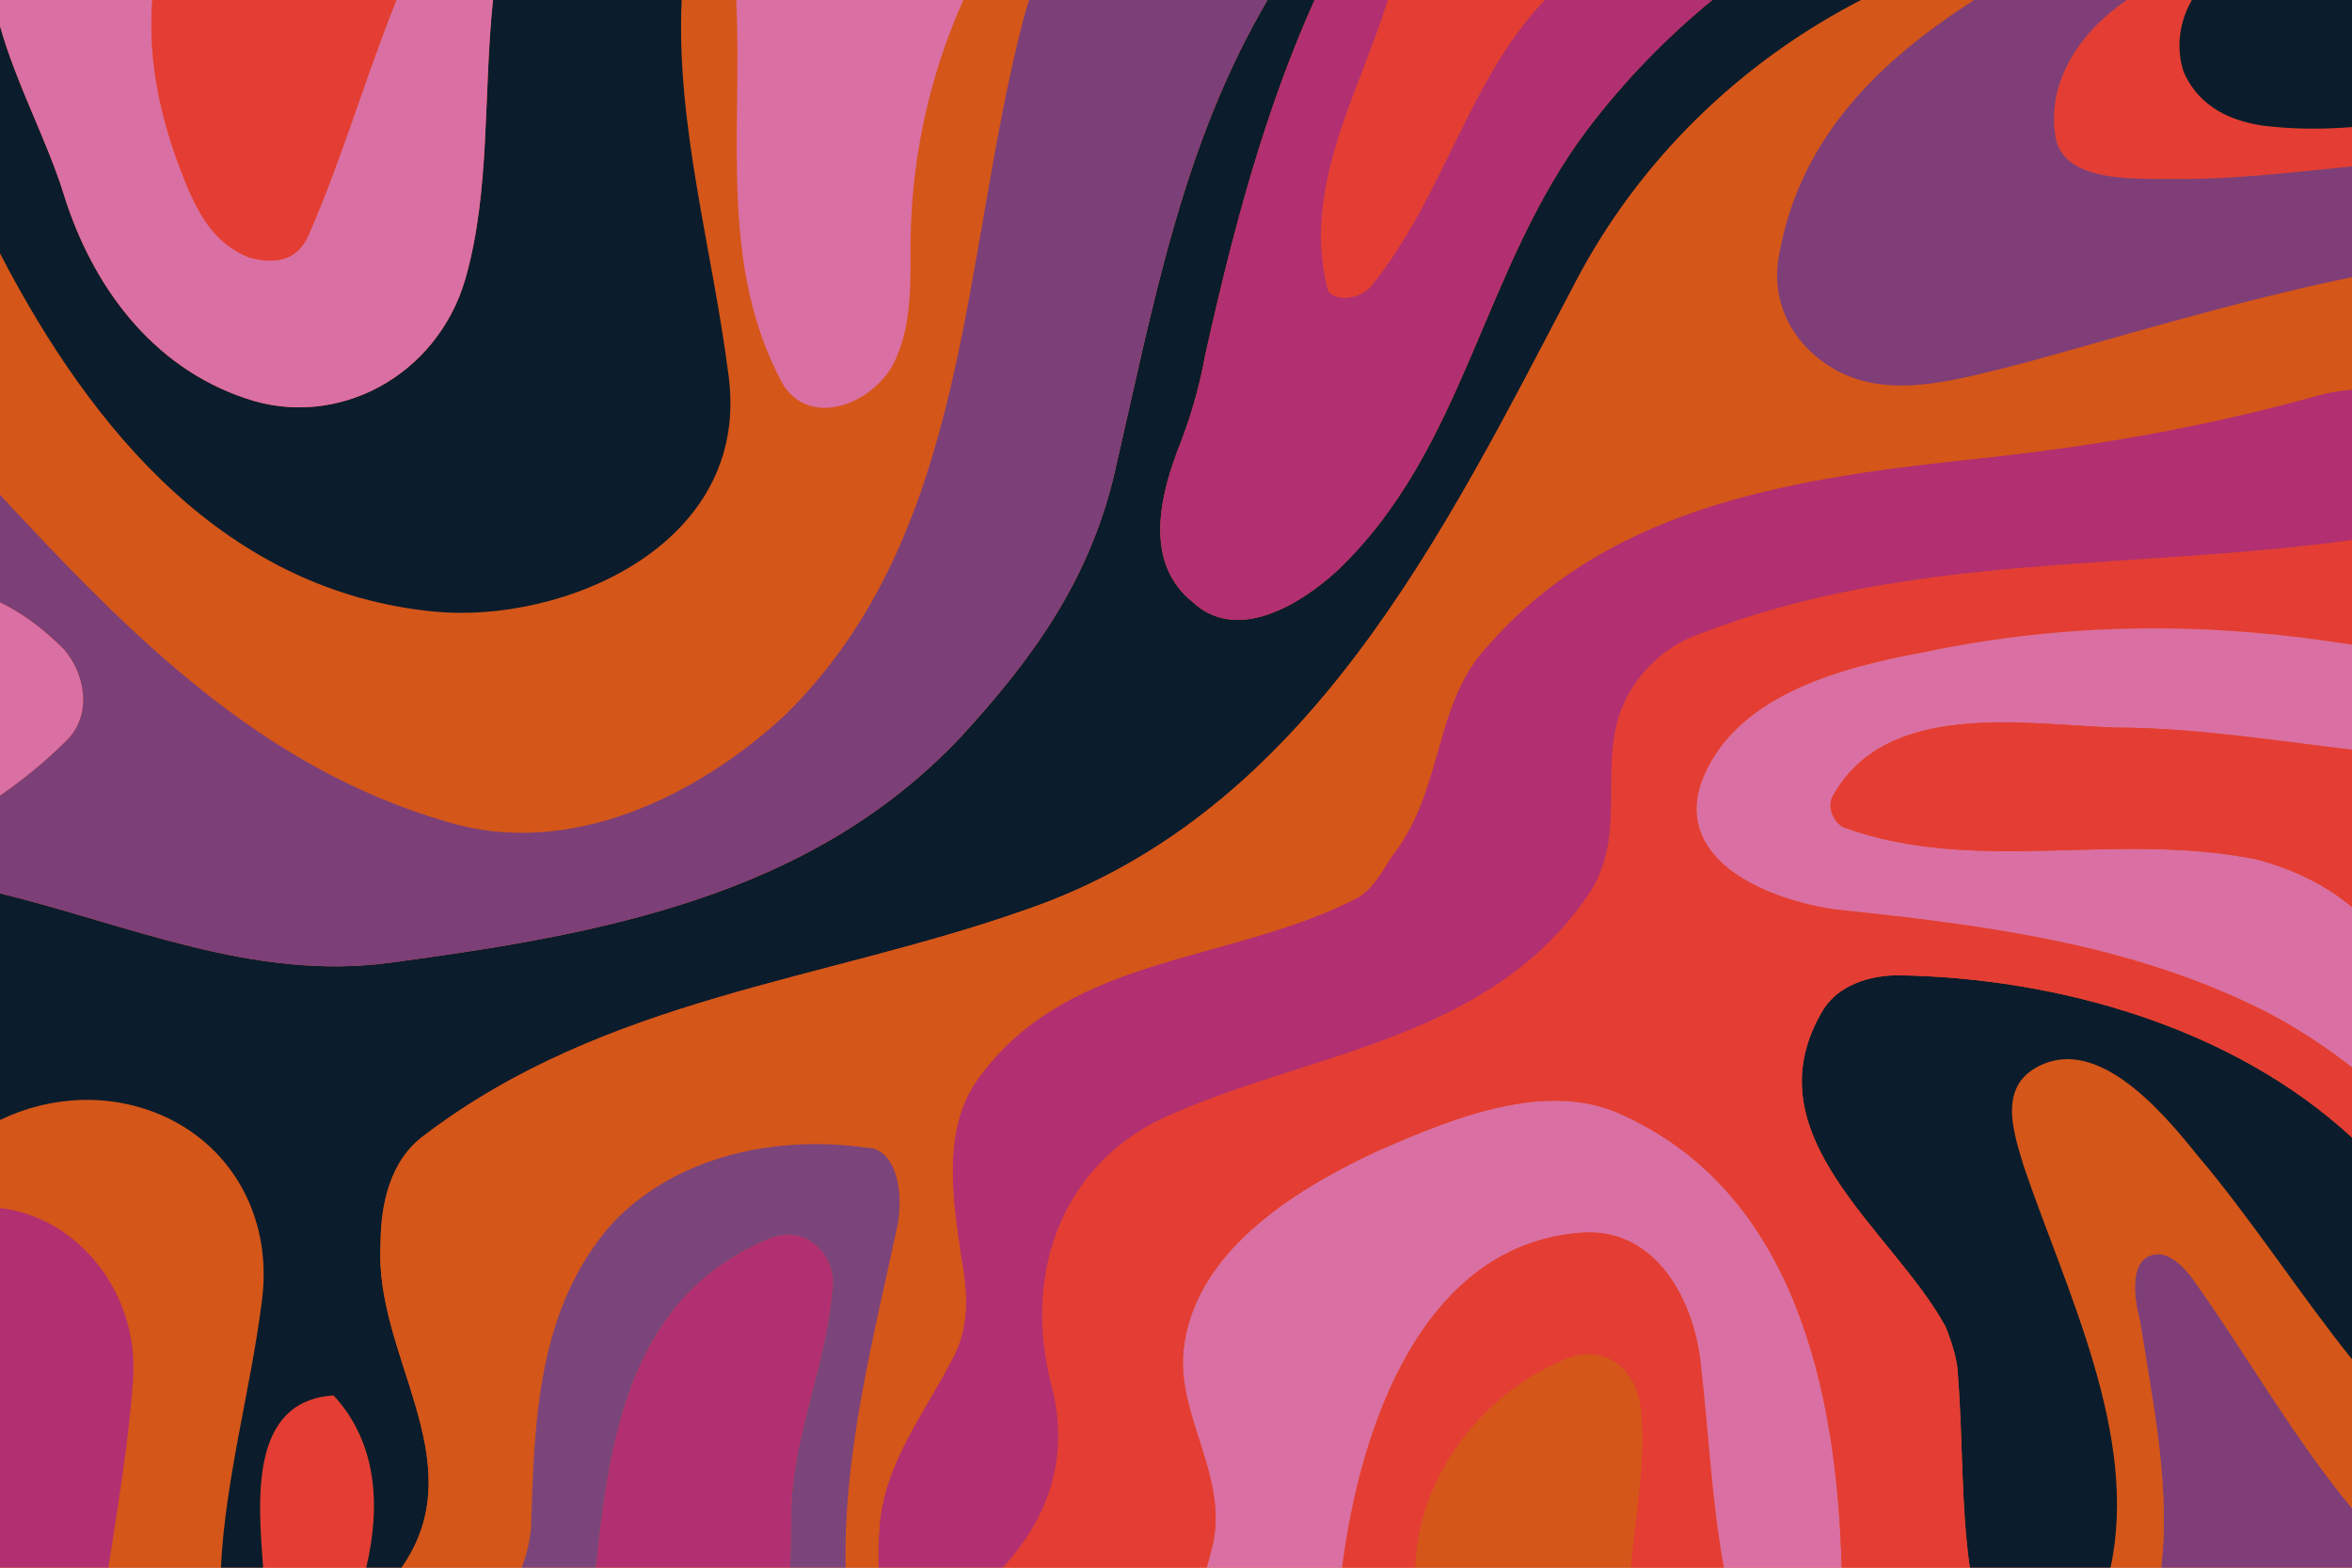 <?xml version="1.0" encoding="utf-8"?>
<!-- Generator: Adobe Illustrator 27.5.0, SVG Export Plug-In . SVG Version: 6.00 Build 0)  -->
<svg version="1.1" id="BACKGROUND" xmlns="http://www.w3.org/2000/svg" xmlns:xlink="http://www.w3.org/1999/xlink" x="0px" y="0px"
	 viewBox="0 0 750 500" style="enable-background:new 0 0 750 500;" xml:space="preserve">
<rect style="fill:#D45619;" width="750" height="500"/>
<g>
	<path style="fill:#D45619;" d="M52.36,356.055c-17.117-7.73-36.362-6.605-52.36,1.16v28.079
		c25.371,2.946,44.89,27.931,42.36,55.761c-1.469,19.836-4.826,39.401-7.794,58.945h35.882c1.32-27.884,9.495-57.105,12.911-83.945
		C87.36,389.055,74.36,366.055,52.36,356.055z"/>
	<path style="fill:#B22F71;" d="M0,385.294V500h34.566c2.967-19.544,6.324-39.109,7.794-58.945
		C44.89,413.224,25.371,388.24,0,385.294z"/>
	<path style="fill:#E43D34;" d="M106.36,445.055C79.469,446.848,82.306,478.362,83.903,500h32.877
		C121.474,480.208,120.217,460.021,106.36,445.055z"/>
	<path style="fill:#0B1C2C;" d="M545.995,0c-14.75,12.086-28.131,25.918-39.635,41.055c-34,45-39,102-80,141c-12,11-32,23-46,10
		c-15-12-11-32-5-48c4-10,7-20,9-31C393.324,72.719,403.406,35.174,419.186,0H404.19c-27.341,46.521-36.37,97.061-48.831,151.055
		c-8,34-26,59-49,84c-48,51-115,63-182,72C80.632,312.885,41.625,295.112,0,284.926v72.289c15.998-7.765,35.243-8.89,52.36-1.16
		c22,10,35,33,31,60c-3.416,26.84-11.591,56.061-12.911,83.945h13.454c-1.597-21.638-4.434-53.152,22.457-54.945
		c13.857,14.966,15.114,35.153,10.42,54.945h11.285c0.432-0.648,0.872-1.286,1.296-1.945c21-33-10-66-8-101c0-13,3-27,14-35
		c58-44,127-49,192-72c90-31,133-120,175-200C522.786,50.979,555.049,19.8,593.533,0H545.995z"/>
	<path style="fill:#B22F71;" d="M423.36,92.055C415.242,59.583,433.155,30.366,442.616,0h-23.43
		c-15.78,35.174-25.862,72.719-34.826,113.055c-2,11-5,21-9,31c-6,16-10,36,5,48c14,13,34,1,46-10c41-39,46-96,80-141
		C517.864,25.918,531.245,12.086,545.995,0h-53.463c-24.445,25.7-31.811,61.854-55.172,91.055
		C433.36,96.055,424.36,96.055,423.36,92.055z"/>
	<path style="fill:#E43D34;" d="M423.36,92.055c1,4,10,4,14-1C460.721,61.854,468.087,25.7,492.532,0h-49.916
		C433.155,30.366,415.242,59.583,423.36,92.055z"/>
	<path style="fill:none;" d="M307.186,0c-11.138,24.975-17.143,52.562-16.826,81.055c0,12,0,25-6,36c-8,13-27,19-35,5
		C229,83.99,236.842,41.225,234.75,0h-17.383c-1.847,40,9.829,79.484,14.993,120.055c7,54-53,79-94,75
		C72.455,188.608,29.645,138.027,0,80.811v77.005c41.225,44.433,82.97,86.975,142.36,104.239c39,12,80-8,108-34c59-58,56-145,76-222
		c0.544-2.039,1.148-4.058,1.806-6.055H307.186z"/>
	<path style="fill:#DA6FA3;" d="M290.36,81.055c-0.317-28.493,5.688-56.08,16.826-81.055h-45.078
		c0.092,0.686,0.177,1.371,0.251,2.055c-0.074-0.684-0.16-1.369-0.251-2.055H234.75c2.092,41.225-5.75,83.99,14.61,122.055
		c8,14,27,8,35-5C290.36,106.055,290.36,93.055,290.36,81.055z"/>
	<path style="fill:#0B1C2C;" d="M232.36,120.055C227.196,79.484,215.52,40,217.367,0h-60.153
		c-3.139,29.518-0.769,61.029-8.854,89.055c-9,31-41,48-70,38c-30-10-49-36-58-65C15.017,44.837,5.091,26.562,0,8.275v72.536
		c29.645,57.216,72.455,107.797,138.36,114.244C179.36,199.055,239.36,174.055,232.36,120.055z"/>
	<path style="fill:#DA6FA3;" d="M79.36,82.055c-10-4-15-12-19-21C51.913,41.346,46.944,20.645,48.573,0H0v8.275
		c5.091,18.286,15.017,36.562,20.36,53.78c9,29,28,55,58,65c29,10,61-7,70-38c8.085-28.026,5.715-59.537,8.854-89.055h-30.822
		c-10.005,24.906-17.191,50.184-28.032,75.055C94.36,84.055,86.36,84.055,79.36,82.055z"/>
	<path style="fill:#E43D34;" d="M60.36,61.055c4,9,9,17,19,21c7,2,15,2,19-7C109.201,50.184,116.387,24.906,126.392,0H48.573
		C46.944,20.645,51.913,41.346,60.36,61.055z"/>
	<path style="fill:#DA6FA3;" d="M20.36,207.055c-5.636-5.635-12.542-11.27-20.36-14.937v61.665
		c7.647-5.286,14.821-11.188,21.36-17.728C29.36,228.055,27.36,215.055,20.36,207.055z"/>
	<path style="fill:#7C3F78;" d="M328.165,0c-0.657,1.997-1.262,4.016-1.806,6.055c-20,77-17,164-76,222c-28,26-69,46-108,34
		C82.97,244.79,41.225,202.249,0,157.816v34.302c7.818,3.667,14.724,9.302,20.36,14.937c7,8,9,21,1,29
		C14.821,242.594,7.647,248.496,0,253.783v31.144c41.625,10.185,80.632,27.959,124.36,22.129c67-9,134-21,182-72c23-25,41-50,49-84
		C367.82,97.061,376.849,46.521,404.19,0H328.165z"/>
	<path style="fill:#7F3E78;" d="M689.36,400.055c-11-1-9,14-7,21c4.191,26.821,9.782,52.94,6.772,78.945H750v-18.968
		c-18.299-22.052-32.763-47.702-50.64-72.977C696.36,404.055,693.36,401.055,689.36,400.055z"/>
	<path style="fill:#D45619;" d="M700.36,368.055c-12-15-33-39-52-27c-11,7-6,21-3,31c13.587,39.963,36.752,85.674,27.637,127.945
		h16.135c3.009-26.005-2.581-52.124-6.772-78.945c-2-7-4-22,7-21c4,1,7,4,10,8c17.878,25.275,32.341,50.925,50.64,72.977V433.53
		C732.971,412.287,717.806,388.555,700.36,368.055z"/>
	<path style="fill:#0B1C2C;" d="M581.36,322.055c-24,40,22,70,39,101c2,5,4,11,4,16c1.605,20.335,0.924,40.956,3.771,60.945h44.866
		c9.115-42.271-14.049-87.982-27.637-127.945c-3-10-8-24,3-31c19-12,40,12,52,27c17.446,20.5,32.611,44.232,49.64,65.475v-70.717
		c-38.128-35.251-93.965-50.954-144.64-51.758C596.36,311.055,586.36,314.055,581.36,322.055z"/>
	<path style="fill:#E43D34;" d="M542.36,435.055c-2-20-14-43-37-42c-51.121,2.894-71.538,60.675-77.408,106.945h23.439
		c0.541-28.827,21.566-56.288,48.969-66.945c11-4,22,3,23,18c1.403,16.839-2.113,32.694-3.302,48.945h29.676
		C545.801,478.776,544.86,456.308,542.36,435.055z"/>
	<path style="fill:#D45619;" d="M523.36,451.055c-1-15-12-22-23-18c-27.404,10.657-48.428,38.118-48.969,66.945h68.668
		C521.247,483.749,524.763,467.894,523.36,451.055z"/>
	<path style="fill:#DA6FA3;" d="M505.36,393.055c23-1,35,22,37,42c2.5,21.253,3.441,43.721,7.374,64.945h37.543
		c-1.487-56.596-15.052-118.808-68.917-143.945c-24-12-54,0-79,11c-28,13-59,33-62,64c-2,21,15,41,9,63
		c-0.494,1.977-1.026,3.959-1.594,5.945h43.186C433.822,453.73,454.239,395.949,505.36,393.055z"/>
	<path style="fill:#E43D34;" d="M613.36,208.055c47.027-9.9,92.012-9.583,136.64-2.433v-33.385
		c-70.547,9.735-141.068,3.984-207.64,29.818c-12,4-22,14-26,26c-6,19,2,38-9,56c-31,47-87,51-133,71c-34,14-49,49-39,87
		c6.022,23.229-1.47,42.568-15.618,57.945h65.024c0.568-1.986,1.1-3.968,1.594-5.945c6-22-11-42-9-63c3-31,34-51,62-64
		c25-11,55-23,79-11c53.866,25.137,67.43,87.349,68.917,143.945h40.853c-2.847-19.989-2.165-40.61-3.771-60.945c0-5-2-11-4-16
		c-17-31-63-61-39-101c5-8,15-11,24-11c50.675,0.804,106.512,16.507,144.64,51.758v-22.432c-8.192-6.382-17.001-12.215-26.64-17.326
		c-43-22-90-28-138-33c-21-3-51-15-43-40C552.36,222.055,586.36,213.055,613.36,208.055z"/>
	<path style="fill:#DA6FA3;" d="M613.36,208.055c-27,5-61,14-71,42c-8,25,22,37,43,40c48,5,95,11,138,33
		c9.639,5.112,18.448,10.944,26.64,17.326v-51.08c-8.525-7.189-19.076-12.23-30.64-15.246c-45-9-89,5-131-10c-3-1-6-6-4-10
		c17-31,61-23,90-22c24.654,0,50.145,4.046,75.64,7.083v-33.516C705.372,198.471,660.387,198.154,613.36,208.055z"/>
	<path style="fill:#E43D34;" d="M584.36,254.055c-2,4,1,9,4,10c42,15,86,1,131,10c11.564,3.017,22.115,8.058,30.64,15.246v-50.163
		c-25.495-3.037-50.986-7.083-75.64-7.083C645.36,231.055,601.36,223.055,584.36,254.055z"/>
	<path style="fill:#B22F71;" d="M739.36,126.055c-36,10-70,16-107,20c-57,6-118,14-158,60c-17,18-14,44-29,65c-4,5-6,11-12,15
		c-40,21-91,18-120,56c-13,16-10,38-7,58c2,11,3,22-2,32c-9,18-23,35-24,56c-0.298,4.022-0.369,8.004-0.238,11.945h39.62
		c14.148-15.377,21.64-34.716,15.618-57.945c-10-38,5-73,39-87c46-20,102-24,133-71c11-18,3-37,9-56c4-12,14-22,26-26
		c66.572-25.834,137.093-20.083,207.64-29.818v-48.017C746.484,124.526,742.94,125.113,739.36,126.055z"/>
	<path style="fill:#D45619;" d="M644.36,116.055c-20,5-40,11-57,3c-16-8-23-23-20-38C574.184,43.143,599.985,19.034,629.496,0
		h-35.963c-38.484,19.8-70.747,50.979-91.173,90.055c-42,80-85,169-175,200c-65,23-134,28-192,72c-11,8-14,22-14,35
		c-2,35,29,68,8,101c-0.424,0.659-0.864,1.297-1.296,1.945h38.301c1.554-4.142,2.622-8.474,2.995-12.945c1-34,2-70,26-97
		c21-22,53-28,81-24c8,0,12,11,10,24c-8.067,37.646-17.473,73.484-16.707,109.945h10.47c-0.131-3.941-0.06-7.923,0.238-11.945
		c1-21,15-38,24-56c5-10,4-21,2-32c-3-20-6-42,7-58c29-38,80-35,120-56c6-4,8-10,12-15c15-21,12-47,29-65c40-46,101-54,158-60
		c37-4,71-10,107-20c3.58-0.942,7.124-1.529,10.64-1.834v-35.82C713.396,95.92,677.076,107.132,644.36,116.055z"/>
	<path style="fill:#B22F71;" d="M265.36,412.055c2-11-8-22-20-17c-44.391,18.427-50.9,62.809-55.368,104.945h61.971
		c0.176-6.904,0.397-13.619,0.397-19.945C253.36,457.055,263.36,435.055,265.36,412.055z"/>
	<path style="fill:#7B447B;" d="M276.36,366.055c-28-4-60,2-81,24c-24,27-25,63-26,97c-0.373,4.471-1.441,8.803-2.995,12.945h23.627
		c4.469-42.136,10.977-86.518,55.368-104.945c12-5,22,6,20,17c-2,23-12,45-13,68c0,6.326-0.221,13.041-0.397,19.945h17.69
		c-0.766-36.461,8.64-72.299,16.707-109.945C288.36,377.055,284.36,366.055,276.36,366.055z"/>
	<path style="fill:#E43D34;" d="M721.36,40.055c-13-2-21-8-25-17c-2.601-7.802-1.407-16.141,2.582-23.055h-20.74
		c-14.797,10.068-25.408,25.734-22.842,43.055c2,15,24,14,38,14c17.525,0.274,36.926-2.001,56.64-3.993V40.527
		C740.643,41.292,731.116,41.245,721.36,40.055z"/>
	<path style="fill:#0B1C2C;" d="M696.36,23.055c4,9,12,15,25,17c9.756,1.19,19.283,1.237,28.64,0.472V0h-51.058
		C694.953,6.914,693.759,15.253,696.36,23.055z"/>
	<path style="fill:#7F3E78;" d="M693.36,57.055c-14,0-36,1-38-14C652.794,25.734,663.405,10.068,678.202,0h-48.706
		c-29.512,19.034-55.312,43.143-62.136,81.055c-3,15,4,30,20,38c17,8,37,2,57-3c32.716-8.923,69.036-20.135,105.64-27.654V53.062
		C730.286,55.054,710.885,57.329,693.36,57.055z"/>
</g>
</svg>
